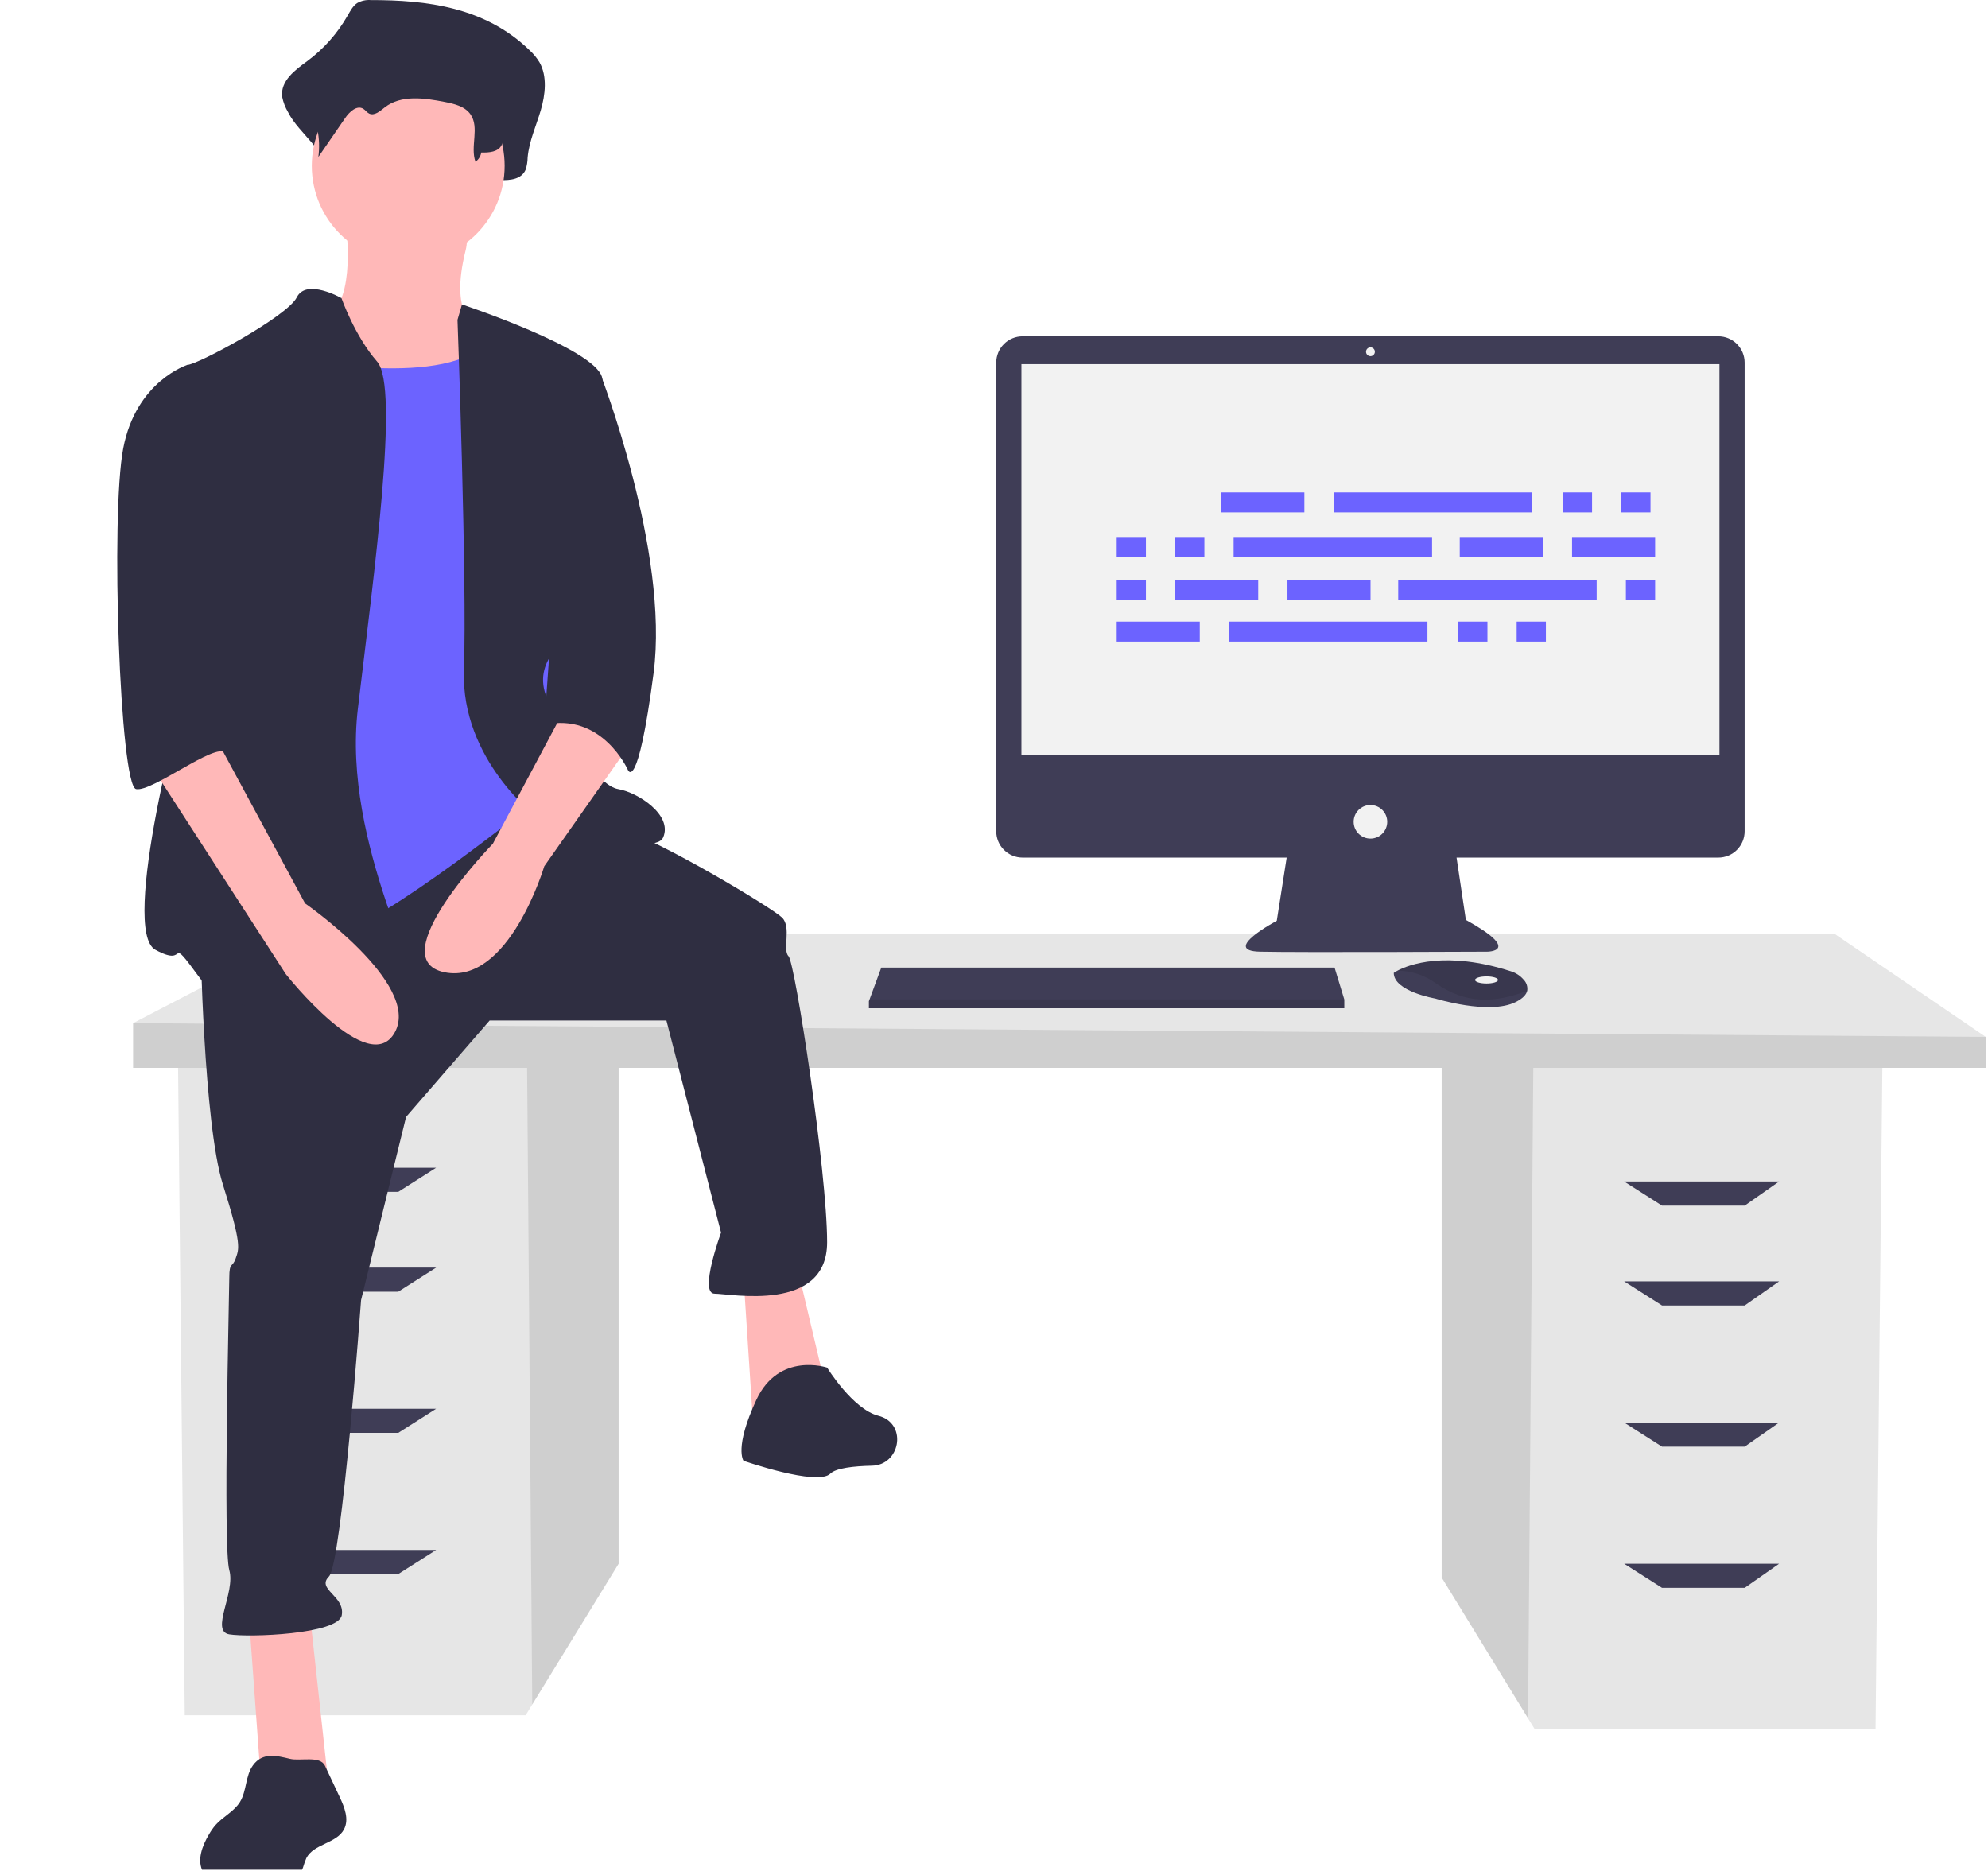 <svg width="712" height="670" viewBox="0 0 712 670" fill="none" xmlns="http://www.w3.org/2000/svg">
<g id="image 1" clip-path="url(#clip0_2_3)">
<g id="desk">
<path id="Vector" d="M516.326 380.018V565.013L547.27 615.443L549.625 619.279H671.722L674.189 380.018H516.326Z" fill="#E6E6E6"/>
<path id="Vector_2" opacity="0.1" d="M516.326 380.018V565.013L547.27 615.443L549.169 380.018H516.326Z" fill="black"/>
<path id="Vector_3" d="M221.566 375.084V560.08L190.622 610.51L188.267 614.345H66.17L63.703 375.084H221.566Z" fill="#E6E6E6"/>
<path id="Vector_4" opacity="0.1" d="M221.566 375.084V560.08L190.622 610.51L188.723 375.084H221.566Z" fill="black"/>
<path id="Vector_5" d="M711.188 371.385V382.484H47.67V366.451L109.335 334.385H656.923L711.188 371.385Z" fill="#E6E6E6"/>
<path id="Vector_6" opacity="0.1" d="M711.188 371.385V382.484H47.67V366.451L711.188 371.385Z" fill="black"/>
<path id="Vector_7" d="M142.635 426.883H113.035L100.702 418.25H156.201L142.635 426.883Z" fill="#3F3D56"/>
<path id="Vector_8" d="M142.635 462.649H113.035L100.702 454.016H156.201L142.635 462.649Z" fill="#3F3D56"/>
<path id="Vector_9" d="M142.635 513.215H113.035L100.702 504.581H156.201L142.635 513.215Z" fill="#3F3D56"/>
<path id="Vector_10" d="M142.635 563.78H113.035L100.702 555.147H156.201L142.635 563.78Z" fill="#3F3D56"/>
<path id="Vector_11" d="M595.257 431.816H624.857L637.19 423.183H581.691L595.257 431.816Z" fill="#3F3D56"/>
<path id="Vector_12" d="M595.257 467.582H624.857L637.19 458.949H581.691L595.257 467.582Z" fill="#3F3D56"/>
<path id="Vector_13" d="M595.257 518.148H624.857L637.19 509.515H581.691L595.257 518.148Z" fill="#3F3D56"/>
<path id="Vector_14" d="M595.257 568.713H624.857L637.19 560.08H581.691L595.257 568.713Z" fill="#3F3D56"/>
<path id="Vector_15" d="M615.414 120.456H366.228C364.991 120.456 363.765 120.7 362.622 121.173C361.478 121.647 360.439 122.341 359.564 123.216C358.689 124.091 357.995 125.13 357.522 126.274C357.048 127.417 356.804 128.643 356.805 129.88V297.738C356.804 298.975 357.048 300.201 357.522 301.344C357.995 302.488 358.689 303.527 359.564 304.402C360.439 305.277 361.478 305.971 362.622 306.445C363.765 306.918 364.991 307.162 366.228 307.162H460.821L457.277 329.788C457.277 329.788 437.025 340.547 451.265 340.864C465.505 341.18 532.593 340.864 532.593 340.864C532.593 340.864 545.567 340.864 524.998 329.472L521.664 307.162H615.414C616.651 307.162 617.877 306.918 619.02 306.445C620.164 305.971 621.203 305.277 622.078 304.402C622.953 303.527 623.647 302.488 624.121 301.344C624.594 300.201 624.838 298.975 624.838 297.738V129.88C624.838 128.643 624.594 127.417 624.121 126.274C623.647 125.13 622.953 124.091 622.078 123.216C621.203 122.341 620.164 121.647 619.02 121.173C617.877 120.7 616.651 120.456 615.414 120.456Z" fill="#3F3D56"/>
<path id="Vector_16" d="M615.819 130.424H365.823V270.295H615.819V130.424Z" fill="#F2F2F2"/>
<path id="Vector_17" d="M490.821 127.576C491.695 127.576 492.403 126.868 492.403 125.994C492.403 125.12 491.695 124.412 490.821 124.412C489.947 124.412 489.239 125.12 489.239 125.994C489.239 126.868 489.947 127.576 490.821 127.576Z" fill="#F2F2F2"/>
<path id="Vector_18" d="M490.821 300.358C494.142 300.358 496.834 297.666 496.834 294.346C496.834 291.025 494.142 288.333 490.821 288.333C487.5 288.333 484.809 291.025 484.809 294.346C484.809 297.666 487.5 300.358 490.821 300.358Z" fill="#F2F2F2"/>
<path id="Vector_19" d="M481.452 357.952V361.117H311.202V358.585L311.436 357.952L315.632 346.56H477.971L481.452 357.952Z" fill="#3F3D56"/>
<path id="Vector_20" d="M546.97 354.854C546.659 356.18 545.489 357.579 542.843 358.901C533.35 363.648 514.046 357.636 514.046 357.636C514.046 357.636 499.173 355.104 499.173 348.459C499.59 348.173 500.026 347.914 500.477 347.683C504.468 345.572 517.702 340.361 541.167 347.904C542.896 348.447 544.44 349.458 545.628 350.827C546.154 351.344 546.55 351.979 546.783 352.679C547.016 353.379 547.08 354.124 546.97 354.854Z" fill="#3F3D56"/>
<path id="Vector_21" opacity="0.1" d="M546.97 354.854C535.35 359.306 524.992 359.639 514.363 352.256C510.343 349.284 505.476 347.681 500.477 347.683C504.468 345.572 517.702 340.361 541.167 347.904C542.896 348.447 544.44 349.458 545.628 350.827C546.154 351.344 546.55 351.979 546.783 352.679C547.016 353.379 547.08 354.124 546.97 354.854Z" fill="black"/>
<path id="Vector_22" d="M532.4 352.256C534.672 352.256 536.514 351.689 536.514 350.99C536.514 350.291 534.672 349.724 532.4 349.724C530.128 349.724 528.286 350.291 528.286 350.99C528.286 351.689 530.128 352.256 532.4 352.256Z" fill="#F2F2F2"/>
<path id="Vector_23" opacity="0.1" d="M481.452 357.952V361.117H311.202V358.585L311.436 357.952H481.452Z" fill="black"/>
<g id="Group 13">
<path id="Rectangle 55" d="M467.159 176.363H437.407V183.525H467.159V176.363Z" fill="#6C63FF"/>
<path id="Rectangle 56" d="M570.191 176.363H559.722V183.525H570.191V176.363Z" fill="#6C63FF"/>
<path id="Rectangle 57" d="M591.127 176.363H580.659V183.525H591.127V176.363Z" fill="#6C63FF"/>
<path id="Rectangle 58" d="M548.703 176.363H477.628V183.525H548.703V176.363Z" fill="#6C63FF"/>
<path id="Rectangle 59" d="M429.693 222.644H399.941V229.807H429.693V222.644Z" fill="#6C63FF"/>
<path id="Rectangle 60" d="M532.725 222.644H522.256V229.807H532.725V222.644Z" fill="#6C63FF"/>
<path id="Rectangle 61" d="M553.661 222.644H543.193V229.807H553.661V222.644Z" fill="#6C63FF"/>
<path id="Rectangle 62" d="M511.237 222.644H440.162V229.807H511.237V222.644Z" fill="#6C63FF"/>
<path id="Rectangle 63" d="M552.56 192.341H522.807V199.503H552.56V192.341Z" fill="#6C63FF"/>
<path id="Rectangle 64" d="M592.78 192.341H563.028V199.503H592.78V192.341Z" fill="#6C63FF"/>
<path id="Rectangle 66" d="M410.409 192.341H399.941V199.503H410.409V192.341Z" fill="#6C63FF"/>
<path id="Rectangle 67" d="M431.346 192.341H420.878V199.503H431.346V192.341Z" fill="#6C63FF"/>
<path id="Rectangle 68" d="M512.89 192.341H441.815V199.503H512.89V192.341Z" fill="#6C63FF"/>
<path id="Rectangle 69" d="M490.851 207.768H461.099V214.931H490.851V207.768Z" fill="#6C63FF"/>
<path id="Rectangle 70" d="M450.63 207.768H420.878V214.931H450.63V207.768Z" fill="#6C63FF"/>
<path id="Rectangle 71" d="M410.409 207.768H399.941V214.931H410.409V207.768Z" fill="#6C63FF"/>
<path id="Rectangle 73" d="M592.78 207.768H582.312V214.931H592.78V207.768Z" fill="#6C63FF"/>
<path id="Rectangle 74" d="M571.843 207.768H500.768V214.931H571.843V207.768Z" fill="#6C63FF"/>
</g>
</g>
<g id="man">
<path id="Vector_24" d="M124.138 82.905C124.138 82.905 127.591 111.684 114.929 113.986C102.266 116.288 126.44 155.427 126.44 155.427L183.997 162.334L170.183 116.288C170.183 116.288 160.974 112.835 166.73 89.812C172.485 66.789 124.138 82.905 124.138 82.905Z" fill="#FFB8B8"/>
<path id="Vector_25" d="M89.028 577.318L93.633 640.631H117.806L110.9 577.318H89.028Z" fill="#FFB8B8"/>
<path id="Vector_26" d="M266.303 457.6L269.756 510.552L296.233 499.041L285.872 455.298L266.303 457.6Z" fill="#FFB8B8"/>
<path id="Vector_27" d="M71.761 335.58C71.761 335.58 72.912 402.345 79.819 424.217C86.726 446.089 85.575 447.24 84.424 450.693C83.272 454.147 82.121 451.844 82.121 457.6C82.121 463.356 79.819 554.295 82.121 562.353C84.424 570.411 75.215 584.225 82.121 585.376C89.028 586.527 121.26 585.376 122.411 578.469C123.562 571.563 113.202 569.26 117.807 564.656C122.411 560.051 129.318 465.658 129.318 465.658L145.434 400.043L175.363 365.509H238.676L258.245 441.484C258.245 441.484 250.187 463.356 255.943 463.356C261.699 463.356 296.233 470.263 296.233 444.938C296.233 419.613 284.721 344.789 282.419 342.486C280.117 340.184 283.57 332.126 280.117 328.673C276.663 325.219 236.374 301.046 221.409 296.441C206.444 291.836 185.451 286.356 185.451 286.356L71.761 335.58Z" fill="#2F2E41"/>
<path id="Vector_28" d="M296.233 489.832C296.233 489.832 278.966 484.076 270.908 501.343C262.85 518.61 266.303 523.215 266.303 523.215C266.303 523.215 292.779 532.424 297.384 527.819C299.387 525.816 305.748 525.12 312.296 524.973C322.269 524.749 324.923 510.64 315.504 507.354C315.223 507.256 314.939 507.171 314.651 507.099C305.442 504.797 296.233 489.832 296.233 489.832Z" fill="#2F2E41"/>
<path id="Vector_29" d="M105.144 128.375C105.144 128.375 161.55 139.886 175.363 121.468C189.177 103.05 194.933 173.269 194.933 173.269L201.839 246.942L191.479 287.232C191.479 287.232 137.376 330.975 120.109 334.428C102.842 337.882 76.365 340.184 76.365 340.184C76.365 340.184 84.424 212.408 84.424 210.106C84.424 207.803 105.144 128.375 105.144 128.375Z" fill="#6C63FF"/>
<path id="Vector_30" d="M122.298 106.786C122.298 106.786 109.749 99.597 106.295 106.503C102.842 113.41 70.61 130.677 67.156 130.677C63.703 130.677 74.063 226.222 69.459 237.733C64.854 249.244 42.983 333.277 55.645 340.184C68.308 347.091 59.099 333.277 71.761 350.544C84.424 367.811 146.585 367.811 150.038 360.905C153.492 353.998 122.411 302.197 128.167 253.849C133.922 205.501 143.131 138.735 135.074 129.526C127.016 120.317 122.298 106.786 122.298 106.786Z" fill="#2F2E41"/>
<path id="Vector_31" d="M163.852 114.561L165.455 109.043C165.455 109.043 213.351 124.922 215.653 135.282C217.955 145.642 216.804 218.164 208.746 223.919C200.688 229.675 189.177 238.884 197.235 252.698C205.293 266.511 214.502 281.476 221.409 282.627C228.316 283.778 240.978 291.836 237.525 299.894C234.071 307.952 192.63 292.988 192.63 292.988C192.63 292.988 165.003 272.267 166.154 240.035C167.305 207.803 163.852 114.561 163.852 114.561Z" fill="#2F2E41"/>
<path id="lhand" d="M204.142 250.396L176.514 302.197C176.514 302.197 136.225 343.638 159.247 348.242C182.27 352.847 194.933 310.255 194.933 310.255L224.862 267.663L204.142 250.396Z" fill="#FFB8B8"/>
<g id="Group 14">
<path id="Vector_32" d="M132.826 0.029C131.098 -0.113 129.368 0.273 127.865 1.137C126.389 2.148 125.459 3.919 124.509 5.566C120.878 11.942 115.963 17.494 110.075 21.871C105.786 25.013 100.333 28.931 101.067 34.724C101.454 36.637 102.161 38.471 103.157 40.149C107.114 48.136 117.911 54.309 116.849 63.422C120.78 56.842 115.522 53.587 119.453 47.007C121.325 43.873 124.577 40.335 127.404 42.303C128.35 42.962 128.971 44.144 129.957 44.722C132.308 46.102 134.809 43.464 136.891 41.596C144.067 35.153 154.274 36.841 163.204 38.848C167.421 39.796 172.052 41.039 174.544 45.069C177.821 50.367 171.431 56.089 169.816 62.08C169.684 62.59 169.678 63.125 169.798 63.638C169.918 64.151 170.16 64.628 170.505 65.027C170.849 65.427 171.285 65.737 171.775 65.93C172.265 66.125 172.795 66.197 173.319 66.142C175.999 65.877 179.173 65.661 179.332 64.485C182.703 64.605 186.835 64.223 188.279 60.712C188.721 59.323 188.954 57.877 188.972 56.419C189.502 50.522 192.005 45.142 193.663 39.529C195.321 33.916 196.042 27.339 193.244 22.362C192.245 20.707 191.01 19.206 189.578 17.907C173.699 2.54 152.821 0.006 132.826 0.029Z" fill="#2F2E41"/>
<path id="Vector_33" d="M146.203 93.927C165.276 93.927 180.737 78.466 180.737 59.393C180.737 40.321 165.276 24.859 146.203 24.859C127.13 24.859 111.669 40.321 111.669 59.393C111.669 78.466 127.13 93.927 146.203 93.927Z" fill="#FFB8B8"/>
<path id="Vector_34" d="M134.508 9.064C133.117 8.961 131.722 9.232 130.47 9.848C129.337 10.675 128.404 11.745 127.738 12.979C124.668 17.597 120.665 21.522 115.988 24.503C112.497 26.723 108.058 29.492 108.655 33.587C108.979 34.959 109.556 36.26 110.357 37.421C113.589 43.124 114.876 49.723 114.022 56.222L123.622 42.268C125.146 40.053 127.793 37.553 130.094 38.944C130.865 39.41 131.371 40.245 132.173 40.654C134.087 41.629 136.123 39.764 137.817 38.444C143.659 33.89 151.968 35.083 159.238 36.502C162.67 37.172 166.44 38.051 168.469 40.899C171.84 45.632 168.32 52.471 170.288 57.939C170.838 57.553 171.306 57.061 171.663 56.491C172.02 55.921 172.259 55.285 172.366 54.622C175.111 54.706 178.474 54.437 179.649 51.955C180.007 50.983 180.198 49.957 180.213 48.921C180.645 44.753 182.682 40.95 184.032 36.983C185.382 33.016 185.969 28.367 183.691 24.85C182.858 23.658 181.852 22.597 180.707 21.701C167.78 10.839 150.785 9.048 134.508 9.064Z" fill="#2F2E41"/>
</g>
<path id="Vector_35" d="M204.142 130.677L214.867 133.524C214.867 133.524 239.827 197.443 234.071 241.186C228.316 284.93 224.862 275.721 224.862 275.721C224.862 275.721 215.653 255 194.933 259.605L204.142 130.677Z" fill="#2F2E41"/>
<path id="Vector_36" d="M90.623 632.263C87.847 636.036 88.403 641.428 85.945 645.414C83.813 648.869 79.796 650.681 77.13 653.743C76.279 654.76 75.521 655.851 74.864 657.003C72.391 661.145 70.381 666.454 72.817 670.619C74.776 673.969 78.894 675.279 82.671 676.171C87.445 677.299 92.406 678.202 97.235 677.34C102.064 676.478 106.784 673.521 108.506 668.927C108.844 667.772 109.246 666.637 109.711 665.527C112.328 660.374 120.538 660.318 123.217 655.197C125.092 651.613 123.368 647.28 121.646 643.621L116.385 632.444C114.639 628.735 107.561 630.868 103.871 629.979C99.059 628.82 94.085 627.543 90.623 632.263Z" fill="#2F2E41"/>
<path id="rhand" d="M54 274.058L102.348 348.882C102.348 348.882 132.277 386.869 141.486 369.602C150.695 352.335 109.255 323.557 109.255 323.557L78.174 266L54 274.058Z" fill="#FFB8B8"/>
<path id="Vector_37" d="M76.365 132.98L67.156 130.677C67.156 130.677 48.738 136.433 44.134 160.607C39.529 184.781 42.983 281.476 48.738 282.627C54.494 283.778 77.165 265.791 80.794 269.604C84.424 273.418 72.912 253.849 76.365 243.489C79.819 233.128 76.365 132.98 76.365 132.98Z" fill="#2F2E41"/>
</g>
</g>
<defs>
<clipPath id="clip0_2_3">
<rect width="711.188" height="669.683" fill="white"/>
</clipPath>
</defs>
</svg>
